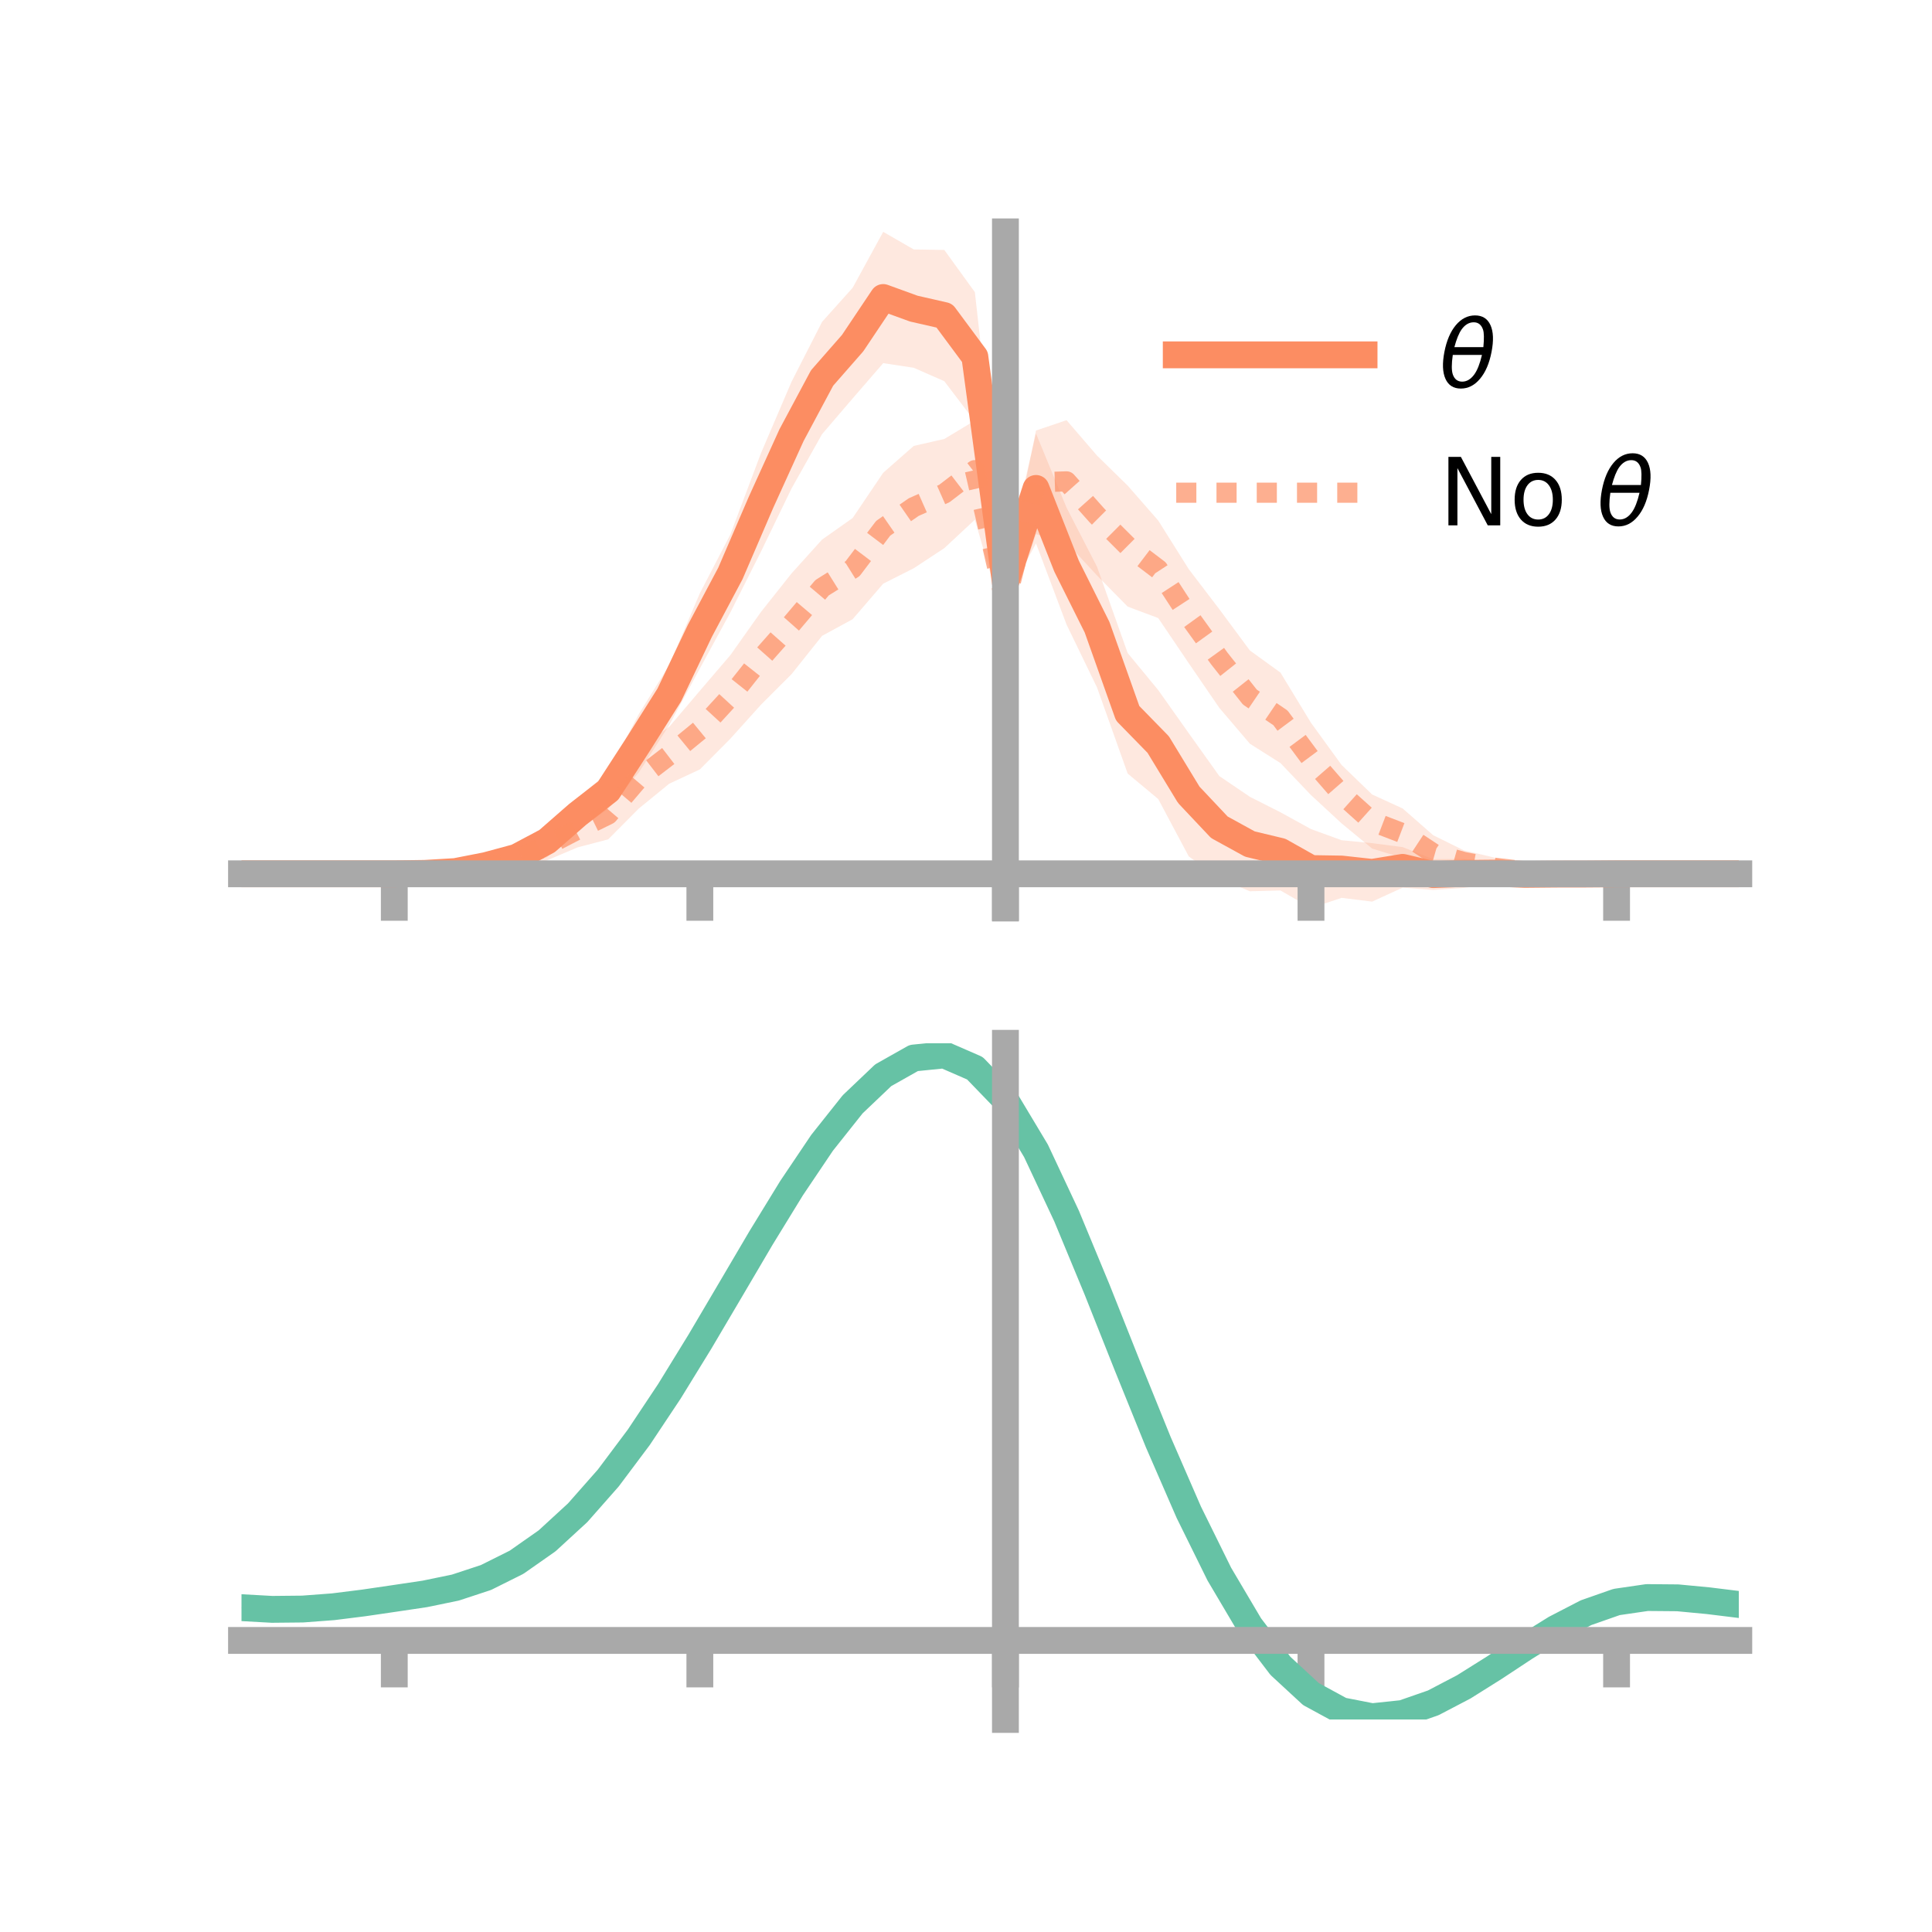 <?xml version="1.0" encoding="utf-8" standalone="no"?>
<!DOCTYPE svg PUBLIC "-//W3C//DTD SVG 1.1//EN"
  "http://www.w3.org/Graphics/SVG/1.1/DTD/svg11.dtd">
<!-- Created with matplotlib (https://matplotlib.org/) -->
<svg height="144pt" version="1.1" viewBox="0 0 144 144" width="144pt" xmlns="http://www.w3.org/2000/svg" xmlns:xlink="http://www.w3.org/1999/xlink">
 <defs>
  <style type="text/css">*{stroke-linecap:butt;stroke-linejoin:round;}</style>
 </defs>
 <g id="figure_1">
  <g id="patch_1">
   <path d="M 0 144 
L 144 144 
L 144 0 
L 0 0 
z
" style="fill:none;"/>
  </g>
  <g id="axes_1">
   <g id="patch_2">
    <path d="M 18 67.68 
L 129.6 67.68 
L 129.6 17.28 
L 18 17.28 
z
" style="fill:none;"/>
   </g>
   <g id="PolyCollection_1">
    <path clip-path="url(#pb3b96d753e)" d="M 18 65.129 
L 18 65.129 
L 20.278 65.129 
L 22.555 65.129 
L 24.833 65.129 
L 27.11 65.129 
L 29.388 65.129 
L 31.665 65.02 
L 33.943 64.683 
L 36.22 64.063 
L 38.498 63.125 
L 40.776 61.489 
L 43.053 59.476 
L 45.331 57.565 
L 47.608 53.234 
L 49.886 49.56 
L 52.163 44.218 
L 54.441 39.832 
L 56.718 33.778 
L 58.996 28.455 
L 61.273 23.99 
L 63.551 21.45 
L 65.829 17.28 
L 68.106 18.592 
L 70.384 18.63 
L 72.661 21.776 
L 74.939 42.117 
L 77.216 32.31 
L 79.494 37.834 
L 81.771 42.255 
L 84.049 48.671 
L 86.327 51.435 
L 88.604 54.65 
L 90.882 57.844 
L 93.159 59.389 
L 95.437 60.542 
L 97.714 61.795 
L 99.992 62.625 
L 102.269 62.845 
L 104.547 63.138 
L 106.824 64.04 
L 109.102 64.019 
L 111.38 64.274 
L 113.657 64.734 
L 115.935 64.886 
L 118.212 65.068 
L 120.49 65.129 
L 122.767 65.129 
L 125.045 65.129 
L 127.322 65.129 
L 129.6 65.129 
L 129.6 65.129 
L 129.6 65.129 
L 127.322 65.129 
L 125.045 65.129 
L 122.767 65.129 
L 120.49 65.129 
L 118.212 65.224 
L 115.935 65.415 
L 113.657 65.611 
L 111.38 65.877 
L 109.102 66.178 
L 106.824 66.335 
L 104.547 66.16 
L 102.269 67.201 
L 99.992 66.921 
L 97.714 67.68 
L 95.437 66.371 
L 93.159 66.43 
L 90.882 65.471 
L 88.604 63.832 
L 86.327 59.556 
L 84.049 57.655 
L 81.771 51.252 
L 79.494 46.55 
L 77.216 40.5 
L 74.939 44.771 
L 72.661 31.408 
L 70.384 28.414 
L 68.106 27.413 
L 65.829 27.067 
L 63.551 29.699 
L 61.273 32.358 
L 58.996 36.41 
L 56.718 41.114 
L 54.441 45.639 
L 52.163 49.825 
L 49.886 54.034 
L 47.608 57.582 
L 45.331 60.286 
L 43.053 61.92 
L 40.776 63.89 
L 38.498 64.676 
L 36.22 64.97 
L 33.943 65.239 
L 31.665 65.173 
L 29.388 65.129 
L 27.11 65.129 
L 24.833 65.129 
L 22.555 65.129 
L 20.278 65.129 
L 18 65.129 
z
" style="fill:#fc8d62;fill-opacity:0.2;"/>
   </g>
   <g id="PolyCollection_2">
    <path clip-path="url(#pb3b96d753e)" d="M 18 65.129 
L 18 65.129 
L 20.278 65.129 
L 22.555 65.129 
L 24.833 65.129 
L 27.11 65.129 
L 29.388 65.129 
L 31.665 64.968 
L 33.943 64.691 
L 36.22 64.173 
L 38.498 63.284 
L 40.776 61.904 
L 43.053 60.502 
L 45.331 58.865 
L 47.608 55.806 
L 49.886 54.165 
L 52.163 51.487 
L 54.441 48.824 
L 56.718 45.61 
L 58.996 42.739 
L 61.273 40.217 
L 63.551 38.611 
L 65.829 35.237 
L 68.106 33.236 
L 70.384 32.716 
L 72.661 31.348 
L 74.939 43.327 
L 77.216 32.09 
L 79.494 31.318 
L 81.771 33.963 
L 84.049 36.193 
L 86.327 38.797 
L 88.604 42.422 
L 90.882 45.407 
L 93.159 48.482 
L 95.437 50.131 
L 97.714 53.874 
L 99.992 57.013 
L 102.269 59.216 
L 104.547 60.259 
L 106.824 62.254 
L 109.102 63.379 
L 111.38 63.92 
L 113.657 64.45 
L 115.935 64.855 
L 118.212 65.033 
L 120.49 65.129 
L 122.767 65.129 
L 125.045 65.129 
L 127.322 65.129 
L 129.6 65.129 
L 129.6 65.129 
L 129.6 65.129 
L 127.322 65.129 
L 125.045 65.129 
L 122.767 65.129 
L 120.49 65.129 
L 118.212 65.24 
L 115.935 65.36 
L 113.657 65.429 
L 111.38 65.427 
L 109.102 65.122 
L 106.824 64.952 
L 104.547 63.948 
L 102.269 63.246 
L 99.992 61.367 
L 97.714 59.262 
L 95.437 56.874 
L 93.159 55.434 
L 90.882 52.761 
L 88.604 49.436 
L 86.327 46.067 
L 84.049 45.213 
L 81.771 42.898 
L 79.494 40.439 
L 77.216 39.813 
L 74.939 46.591 
L 72.661 38.733 
L 70.384 40.856 
L 68.106 42.353 
L 65.829 43.504 
L 63.551 46.152 
L 61.273 47.393 
L 58.996 50.249 
L 56.718 52.525 
L 54.441 55.054 
L 52.163 57.348 
L 49.886 58.409 
L 47.608 60.268 
L 45.331 62.561 
L 43.053 63.158 
L 40.776 64.121 
L 38.498 64.879 
L 36.22 65.161 
L 33.943 65.206 
L 31.665 65.21 
L 29.388 65.129 
L 27.11 65.129 
L 24.833 65.129 
L 22.555 65.129 
L 20.278 65.129 
L 18 65.129 
z
" style="fill:#fc8d62;fill-opacity:0.2;"/>
   </g>
   <g id="matplotlib.axis_1">
    <g id="xtick_1">
     <g id="line2d_1">
      <defs>
       <path d="M 0 0 
L 0 3.5 
" id="mb7f6802d20" style="stroke:#a9a9a9;stroke-width:2;"/>
      </defs>
      <g>
       <use style="fill:#a9a9a9;stroke:#a9a9a9;stroke-width:2;" x="29.388" xlink:href="#mb7f6802d20" y="65.129"/>
      </g>
     </g>
    </g>
    <g id="xtick_2">
     <g id="line2d_2">
      <g>
       <use style="fill:#a9a9a9;stroke:#a9a9a9;stroke-width:2;" x="52.163" xlink:href="#mb7f6802d20" y="65.129"/>
      </g>
     </g>
    </g>
    <g id="xtick_3">
     <g id="line2d_3">
      <g>
       <use style="fill:#a9a9a9;stroke:#a9a9a9;stroke-width:2;" x="74.939" xlink:href="#mb7f6802d20" y="65.129"/>
      </g>
     </g>
    </g>
    <g id="xtick_4">
     <g id="line2d_4">
      <g>
       <use style="fill:#a9a9a9;stroke:#a9a9a9;stroke-width:2;" x="97.714" xlink:href="#mb7f6802d20" y="65.129"/>
      </g>
     </g>
    </g>
    <g id="xtick_5">
     <g id="line2d_5">
      <g>
       <use style="fill:#a9a9a9;stroke:#a9a9a9;stroke-width:2;" x="120.49" xlink:href="#mb7f6802d20" y="65.129"/>
      </g>
     </g>
    </g>
   </g>
   <g id="matplotlib.axis_2"/>
   <g id="line2d_6">
    <path clip-path="url(#pb3b96d753e)" d="M 18 65.129 
L 20.278 65.129 
L 22.555 65.129 
L 24.833 65.129 
L 27.11 65.129 
L 29.388 65.129 
L 31.665 65.096 
L 33.943 64.961 
L 36.22 64.516 
L 38.498 63.9 
L 40.776 62.689 
L 43.053 60.698 
L 45.331 58.926 
L 47.608 55.408 
L 49.886 51.797 
L 52.163 47.022 
L 54.441 42.736 
L 56.718 37.446 
L 58.996 32.433 
L 61.273 28.174 
L 63.551 25.574 
L 65.829 22.174 
L 68.106 23.002 
L 70.384 23.522 
L 72.661 26.592 
L 74.939 43.444 
L 77.216 36.405 
L 79.494 42.192 
L 81.771 46.754 
L 84.049 53.163 
L 86.327 55.496 
L 88.604 59.241 
L 90.882 61.658 
L 93.159 62.91 
L 95.437 63.456 
L 97.714 64.737 
L 99.992 64.773 
L 102.269 65.023 
L 104.547 64.649 
L 106.824 65.188 
L 109.102 65.099 
L 111.38 65.076 
L 113.657 65.172 
L 115.935 65.15 
L 118.212 65.146 
L 120.49 65.129 
L 122.767 65.129 
L 125.045 65.129 
L 127.322 65.129 
L 129.6 65.129 
" style="fill:none;stroke:#fc8d62;stroke-linecap:square;stroke-width:2;"/>
   </g>
   <g id="line2d_7">
    <path clip-path="url(#pb3b96d753e)" d="M 18 65.129 
L 20.278 65.129 
L 22.555 65.129 
L 24.833 65.129 
L 27.11 65.129 
L 29.388 65.129 
L 31.665 65.089 
L 33.943 64.948 
L 36.22 64.667 
L 38.498 64.081 
L 40.776 63.013 
L 43.053 61.83 
L 45.331 60.713 
L 47.608 58.037 
L 49.886 56.287 
L 52.163 54.418 
L 54.441 51.939 
L 56.718 49.068 
L 58.996 46.494 
L 61.273 43.805 
L 63.551 42.382 
L 65.829 39.371 
L 68.106 37.794 
L 70.384 36.786 
L 72.661 35.04 
L 74.939 44.959 
L 77.216 35.951 
L 79.494 35.879 
L 81.771 38.431 
L 84.049 40.703 
L 86.327 42.432 
L 88.604 45.929 
L 90.882 49.084 
L 93.159 51.958 
L 95.437 53.503 
L 97.714 56.568 
L 99.992 59.19 
L 102.269 61.231 
L 104.547 62.104 
L 106.824 63.603 
L 109.102 64.25 
L 111.38 64.674 
L 113.657 64.939 
L 115.935 65.108 
L 118.212 65.136 
L 120.49 65.129 
L 122.767 65.129 
L 125.045 65.129 
L 127.322 65.129 
L 129.6 65.129 
" style="fill:none;stroke:#fc8d62;stroke-dasharray:1.5,1.5;stroke-dashoffset:0;stroke-opacity:0.7;stroke-width:1.5;"/>
   </g>
   <g id="patch_3">
    <path d="M 74.939 67.68 
L 74.939 17.28 
" style="fill:none;stroke:#a9a9a9;stroke-linecap:square;stroke-linejoin:miter;stroke-width:2;"/>
   </g>
   <g id="patch_4">
    <path d="M 129.6 67.68 
L 129.6 17.28 
" style="fill:none;"/>
   </g>
   <g id="patch_5">
    <path d="M 18 65.129 
L 129.6 65.129 
" style="fill:none;stroke:#a9a9a9;stroke-linecap:square;stroke-linejoin:miter;stroke-width:2;"/>
   </g>
   <g id="patch_6">
    <path d="M 18 17.28 
L 129.6 17.28 
" style="fill:none;"/>
   </g>
   <g id="legend_1">
    <g id="line2d_8">
     <path d="M 87.67 26.449 
L 101.67 26.449 
" style="fill:none;stroke:#fc8d62;stroke-linecap:square;stroke-width:2;"/>
    </g>
    <g id="line2d_9"/>
    <g id="text_1">
     <!-- $\theta$ -->
     <g transform="translate(107.27 28.899)scale(0.07 -0.07)">
      <defs>
       <path d="M 45.516 34.672 
L 14.453 34.672 
Q 12.359 20.062 14.5 13.875 
Q 17.188 6.25 24.469 6.25 
Q 31.781 6.25 37.359 13.922 
Q 42.234 20.656 45.516 34.672 
z
M 47.016 42.969 
Q 48.344 56.844 46.625 61.719 
Q 43.953 69.438 36.766 69.438 
Q 29.297 69.438 23.828 61.812 
Q 19.531 55.672 16.156 42.969 
z
M 38.188 76.766 
Q 49.906 76.766 54.594 66.406 
Q 59.281 56.109 55.719 37.844 
Q 52.203 19.625 43.453 9.281 
Q 34.766 -1.125 23.047 -1.125 
Q 11.281 -1.125 6.641 9.281 
Q 2 19.625 5.516 37.844 
Q 9.078 56.109 17.719 66.406 
Q 26.422 76.766 38.188 76.766 
z
" id="DejaVuSans-Oblique-952"/>
      </defs>
      <use transform="translate(0 0.234)" xlink:href="#DejaVuSans-Oblique-952"/>
     </g>
    </g>
    <g id="line2d_10">
     <path d="M 87.67 36.724 
L 101.67 36.724 
" style="fill:none;stroke:#fc8d62;stroke-dasharray:1.5,1.5;stroke-dashoffset:0;stroke-opacity:0.7;stroke-width:1.5;"/>
    </g>
    <g id="line2d_11"/>
    <g id="text_2">
     <!-- No $\theta$ -->
     <g transform="translate(107.27 39.174)scale(0.07 -0.07)">
      <defs>
       <path d="M 9.812 72.906 
L 23.094 72.906 
L 55.422 11.922 
L 55.422 72.906 
L 64.984 72.906 
L 64.984 0 
L 51.703 0 
L 19.391 60.984 
L 19.391 0 
L 9.812 0 
z
" id="DejaVuSans-78"/>
       <path d="M 30.609 48.391 
Q 23.391 48.391 19.188 42.75 
Q 14.984 37.109 14.984 27.297 
Q 14.984 17.484 19.156 11.844 
Q 23.344 6.203 30.609 6.203 
Q 37.797 6.203 41.984 11.859 
Q 46.188 17.531 46.188 27.297 
Q 46.188 37.016 41.984 42.703 
Q 37.797 48.391 30.609 48.391 
z
M 30.609 56 
Q 42.328 56 49.016 48.375 
Q 55.719 40.766 55.719 27.297 
Q 55.719 13.875 49.016 6.219 
Q 42.328 -1.422 30.609 -1.422 
Q 18.844 -1.422 12.172 6.219 
Q 5.516 13.875 5.516 27.297 
Q 5.516 40.766 12.172 48.375 
Q 18.844 56 30.609 56 
z
" id="DejaVuSans-111"/>
       <path id="DejaVuSans-32"/>
      </defs>
      <use transform="translate(0 0.234)" xlink:href="#DejaVuSans-78"/>
      <use transform="translate(74.805 0.234)" xlink:href="#DejaVuSans-111"/>
      <use transform="translate(135.986 0.234)" xlink:href="#DejaVuSans-32"/>
      <use transform="translate(167.773 0.234)" xlink:href="#DejaVuSans-Oblique-952"/>
     </g>
    </g>
   </g>
  </g>
  <g id="axes_2">
   <g id="patch_7">
    <path d="M 18 128.16 
L 129.6 128.16 
L 129.6 77.76 
L 18 77.76 
z
" style="fill:none;"/>
   </g>
   <g id="PolyCollection_3">
    <path clip-path="url(#p1d82844e46)" d="M 18 119.87 
L 18 119.783 
L 20.278 119.915 
L 22.555 119.89 
L 24.833 119.709 
L 27.11 119.412 
L 29.388 119.066 
L 31.665 118.717 
L 33.943 118.237 
L 36.22 117.478 
L 38.498 116.328 
L 40.776 114.709 
L 43.053 112.583 
L 45.331 109.951 
L 47.608 106.85 
L 49.886 103.355 
L 52.163 99.57 
L 54.441 95.625 
L 56.718 91.673 
L 58.996 87.881 
L 61.273 84.431 
L 63.551 81.509 
L 65.829 79.302 
L 68.106 77.993 
L 70.384 77.76 
L 72.661 78.767 
L 74.939 81.16 
L 77.216 85.008 
L 79.494 89.928 
L 81.771 95.494 
L 84.049 101.305 
L 86.327 107.009 
L 88.604 112.317 
L 90.882 117.002 
L 93.159 120.903 
L 95.437 123.929 
L 97.714 126.051 
L 99.992 127.298 
L 102.269 127.748 
L 104.547 127.513 
L 106.824 126.733 
L 109.102 125.558 
L 111.38 124.151 
L 113.657 122.672 
L 115.935 121.276 
L 118.212 120.11 
L 120.49 119.318 
L 122.767 118.99 
L 125.045 119.015 
L 127.322 119.241 
L 129.6 119.533 
L 129.6 119.643 
L 129.6 119.643 
L 127.322 119.374 
L 125.045 119.168 
L 122.767 119.155 
L 120.49 119.49 
L 118.212 120.294 
L 115.935 121.485 
L 113.657 122.922 
L 111.38 124.449 
L 109.102 125.9 
L 106.824 127.109 
L 104.547 127.913 
L 102.269 128.16 
L 99.992 127.718 
L 97.714 126.487 
L 95.437 124.403 
L 93.159 121.448 
L 90.882 117.652 
L 88.604 113.102 
L 86.327 107.947 
L 84.049 102.403 
L 81.771 96.752 
L 79.494 91.335 
L 77.216 86.543 
L 74.939 82.796 
L 72.661 80.471 
L 70.384 79.495 
L 68.106 79.721 
L 65.829 80.985 
L 63.551 83.113 
L 61.273 85.925 
L 58.996 89.24 
L 56.718 92.878 
L 54.441 96.666 
L 52.163 100.444 
L 49.886 104.068 
L 47.608 107.416 
L 45.331 110.391 
L 43.053 112.925 
L 40.776 114.983 
L 38.498 116.558 
L 36.22 117.681 
L 33.943 118.42 
L 31.665 118.883 
L 29.388 119.213 
L 27.11 119.535 
L 24.833 119.808 
L 22.555 119.969 
L 20.278 119.989 
L 18 119.87 
z
" style="fill:#66c2a5;fill-opacity:0.2;"/>
   </g>
   <g id="matplotlib.axis_3">
    <g id="xtick_6">
     <g id="line2d_12">
      <g>
       <use style="fill:#a9a9a9;stroke:#a9a9a9;stroke-width:2;" x="29.388" xlink:href="#mb7f6802d20" y="122.268"/>
      </g>
     </g>
    </g>
    <g id="xtick_7">
     <g id="line2d_13">
      <g>
       <use style="fill:#a9a9a9;stroke:#a9a9a9;stroke-width:2;" x="52.163" xlink:href="#mb7f6802d20" y="122.268"/>
      </g>
     </g>
    </g>
    <g id="xtick_8">
     <g id="line2d_14">
      <g>
       <use style="fill:#a9a9a9;stroke:#a9a9a9;stroke-width:2;" x="74.939" xlink:href="#mb7f6802d20" y="122.268"/>
      </g>
     </g>
    </g>
    <g id="xtick_9">
     <g id="line2d_15">
      <g>
       <use style="fill:#a9a9a9;stroke:#a9a9a9;stroke-width:2;" x="97.714" xlink:href="#mb7f6802d20" y="122.268"/>
      </g>
     </g>
    </g>
    <g id="xtick_10">
     <g id="line2d_16">
      <g>
       <use style="fill:#a9a9a9;stroke:#a9a9a9;stroke-width:2;" x="120.49" xlink:href="#mb7f6802d20" y="122.268"/>
      </g>
     </g>
    </g>
   </g>
   <g id="matplotlib.axis_4"/>
   <g id="line2d_17">
    <path clip-path="url(#p1d82844e46)" d="M 18 119.826 
L 20.278 119.952 
L 22.555 119.929 
L 24.833 119.758 
L 27.11 119.473 
L 29.388 119.139 
L 31.665 118.8 
L 33.943 118.329 
L 36.22 117.579 
L 38.498 116.443 
L 40.776 114.846 
L 43.053 112.754 
L 45.331 110.171 
L 47.608 107.133 
L 49.886 103.711 
L 52.163 100.007 
L 54.441 96.146 
L 56.718 92.276 
L 58.996 88.561 
L 61.273 85.178 
L 63.551 82.311 
L 65.829 80.143 
L 68.106 78.857 
L 70.384 78.627 
L 72.661 79.619 
L 74.939 81.978 
L 77.216 85.775 
L 79.494 90.631 
L 81.771 96.123 
L 84.049 101.854 
L 86.327 107.478 
L 88.604 112.71 
L 90.882 117.327 
L 93.159 121.176 
L 95.437 124.166 
L 97.714 126.269 
L 99.992 127.508 
L 102.269 127.954 
L 104.547 127.713 
L 106.824 126.921 
L 109.102 125.729 
L 111.38 124.3 
L 113.657 122.797 
L 115.935 121.38 
L 118.212 120.202 
L 120.49 119.404 
L 122.767 119.072 
L 125.045 119.092 
L 127.322 119.308 
L 129.6 119.588 
" style="fill:none;stroke:#66c2a5;stroke-linecap:square;stroke-width:2;"/>
   </g>
   <g id="patch_8">
    <path d="M 74.939 128.16 
L 74.939 77.76 
" style="fill:none;stroke:#a9a9a9;stroke-linecap:square;stroke-linejoin:miter;stroke-width:2;"/>
   </g>
   <g id="patch_9">
    <path d="M 129.6 128.16 
L 129.6 77.76 
" style="fill:none;"/>
   </g>
   <g id="patch_10">
    <path d="M 18 122.268 
L 129.6 122.268 
" style="fill:none;stroke:#a9a9a9;stroke-linecap:square;stroke-linejoin:miter;stroke-width:2;"/>
   </g>
   <g id="patch_11">
    <path d="M 18 77.76 
L 129.6 77.76 
" style="fill:none;"/>
   </g>
  </g>
 </g>
 <defs>
  <clipPath id="pb3b96d753e">
   <rect height="50.4" width="111.6" x="18" y="17.28"/>
  </clipPath>
  <clipPath id="p1d82844e46">
   <rect height="50.4" width="111.6" x="18" y="77.76"/>
  </clipPath>
 </defs>
</svg>
